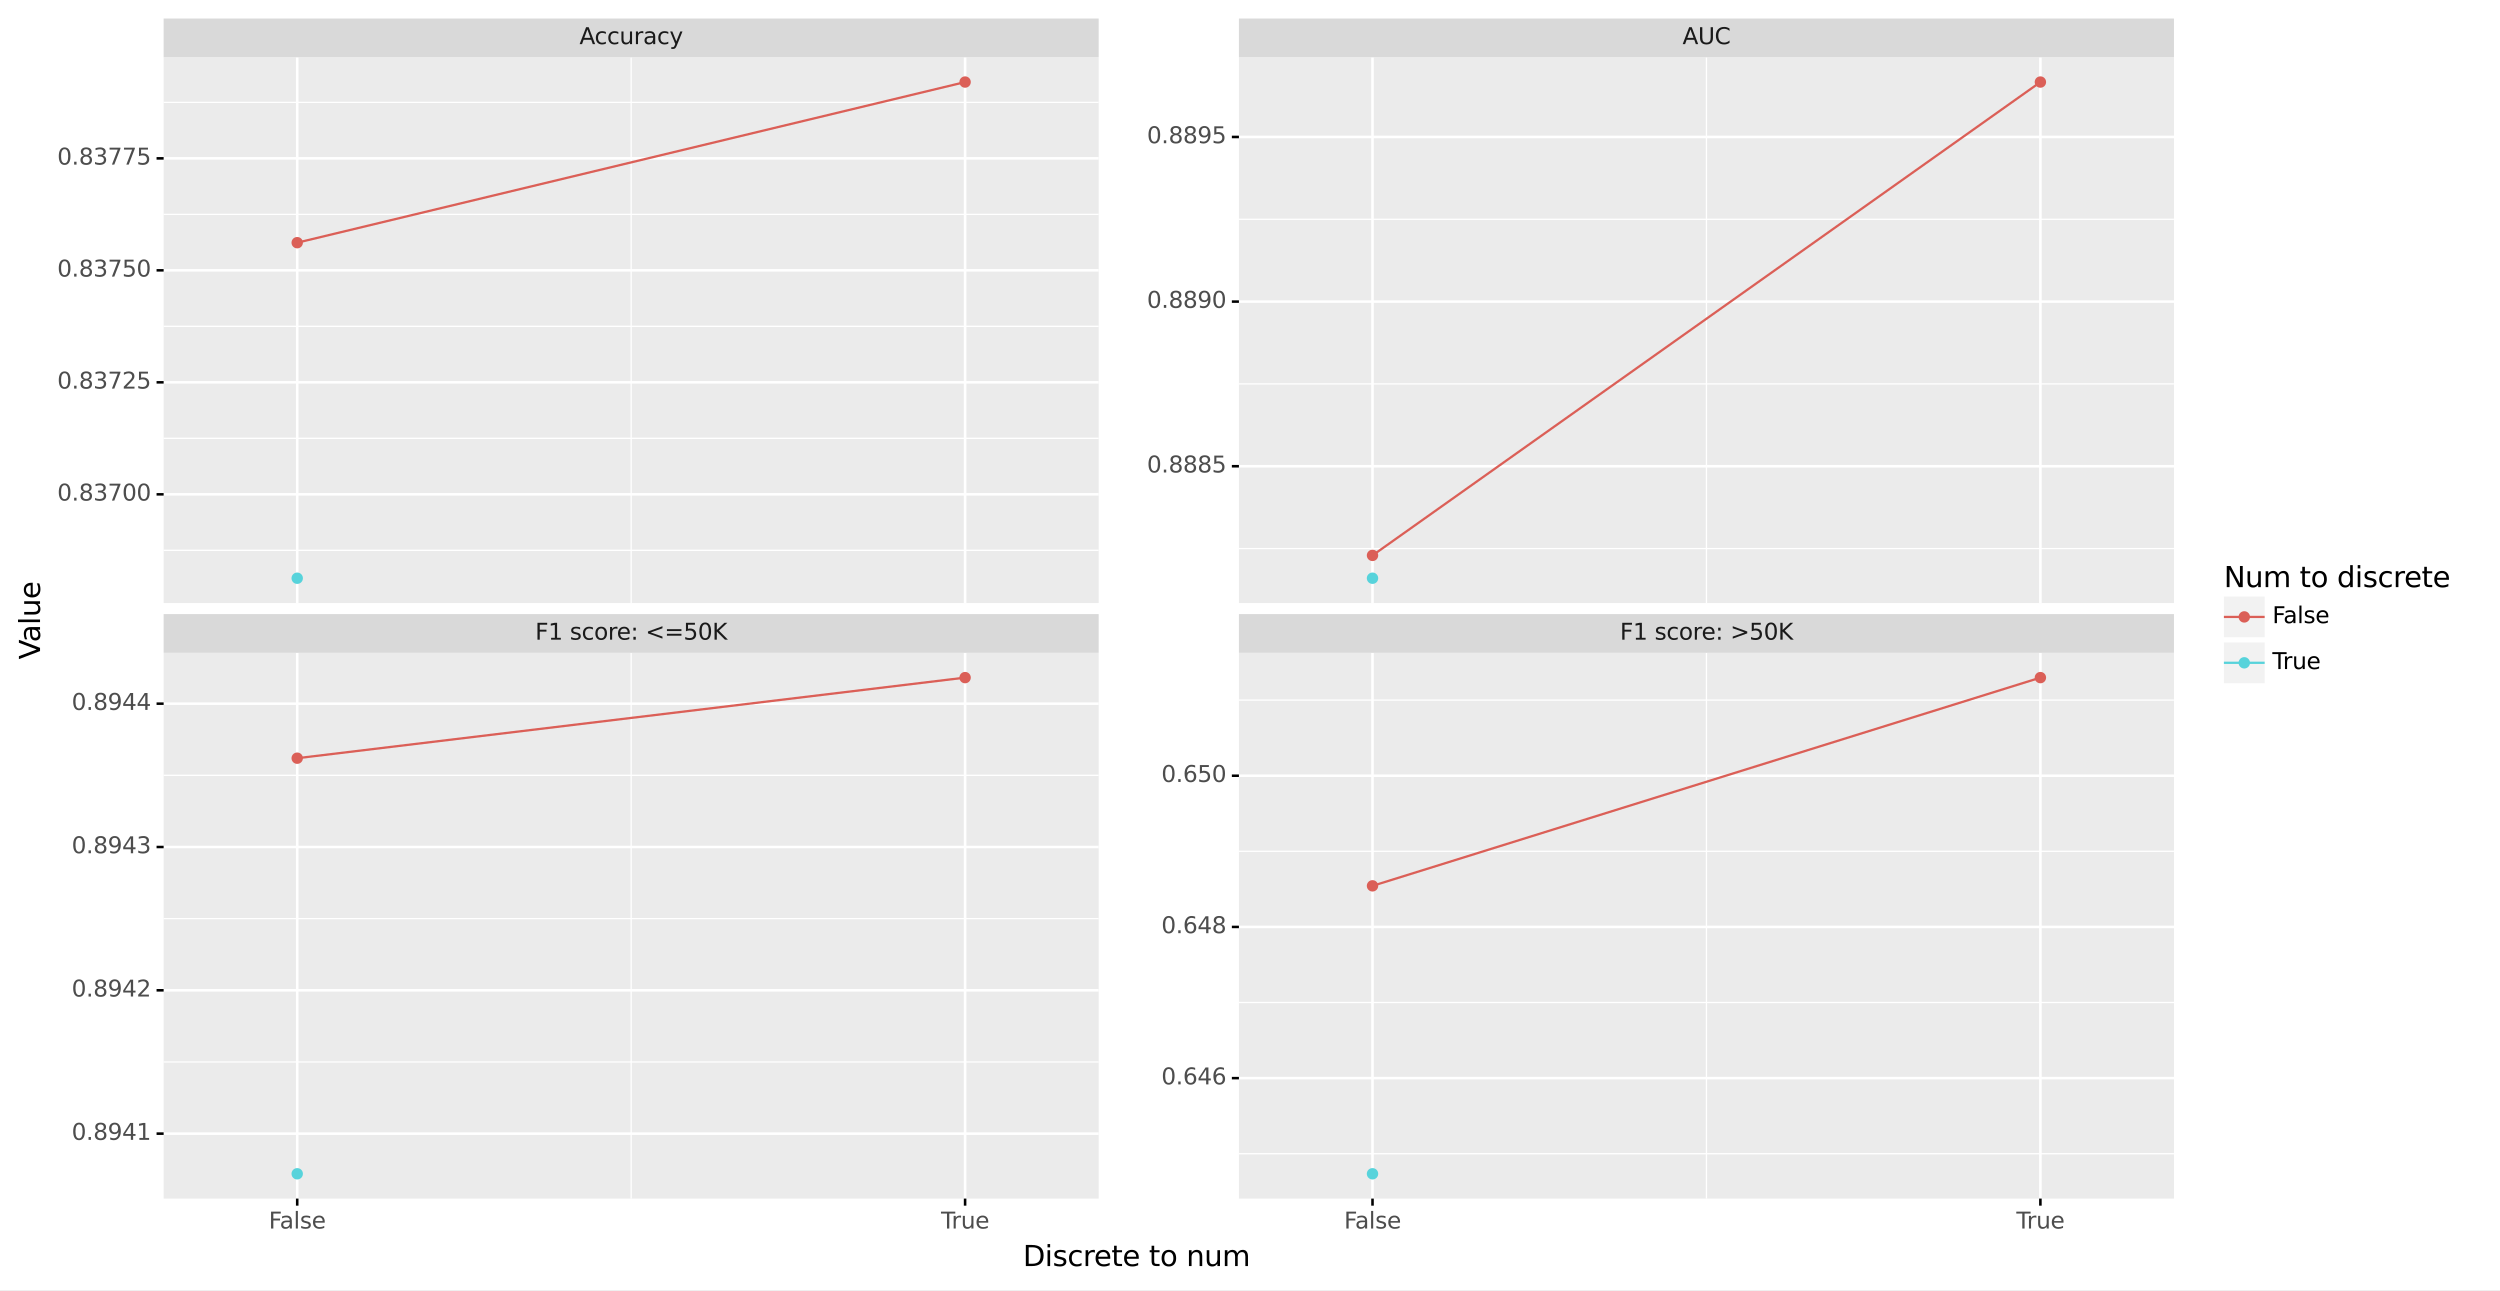 <?xml version="1.0" encoding="utf-8" standalone="no"?>
<!DOCTYPE svg PUBLIC "-//W3C//DTD SVG 1.1//EN"
  "http://www.w3.org/Graphics/SVG/1.1/DTD/svg11.dtd">
<svg height="501.477pt" version="1.1" viewBox="0 0 971.478 501.477" width="971.478pt" xmlns="http://www.w3.org/2000/svg" xmlns:xlink="http://www.w3.org/1999/xlink">
 <rect x="0" y="0" width="971.478" height="501.477" fill="#808080" stroke="none"/>
 <defs>
  <style type="text/css">*{stroke-linecap:butt;stroke-linejoin:round;}</style>
 </defs>
 <g id="figure_1">
  <g id="patch_1">
   <path d="M 0 501.477 
L 971.478 501.477 
L 971.478 0 
L 0 0 
z
" style="fill:#ffffff;stroke:#ffffff;stroke-linejoin:miter;"/>
  </g>
  <g id="axes_1">
   <g id="patch_2">
    <path d="M 63.587 234.334 
L 426.936 234.334 
L 426.936 22.244 
L 63.587 22.244 
z
" style="fill:#ebebeb;"/>
   </g>
   <g id="matplotlib.axis_1">
    <g id="xtick_1">
     <g id="line2d_1">
      <path clip-path="url(#p5f1de4083c)" d="M 115.494 234.334 
L 115.494 22.244 
" style="fill:none;stroke:#ffffff;"/>
     </g>
    </g>
    <g id="xtick_2">
     <g id="line2d_2">
      <path clip-path="url(#p5f1de4083c)" d="M 375.029 234.334 
L 375.029 22.244 
" style="fill:none;stroke:#ffffff;"/>
     </g>
    </g>
    <g id="xtick_3">
     <g id="line2d_3">
      <path clip-path="url(#p5f1de4083c)" d="M 245.261 234.334 
L 245.261 22.244 
" style="fill:none;stroke:#ffffff;stroke-width:0.5;"/>
     </g>
    </g>
   </g>
   <g id="matplotlib.axis_2">
    <g id="ytick_1">
     <g id="line2d_4">
      <path clip-path="url(#p5f1de4083c)" d="M 63.587 192.096 
L 426.936 192.096 
" style="fill:none;stroke:#ffffff;"/>
     </g>
     <g id="line2d_5">
      <path d="M 63.587 192.096 
" style="fill:none;stroke:#333333;stroke-width:1.5;"/>
      <defs>
       <path d="M 0 0 
L -2.75 0 
" id="m5da74744aa" style="stroke:#000000;"/>
      </defs>
      <g>
       <use style="fill:#333333;stroke:#000000;" x="63.587" xlink:href="#m5da74744aa" y="192.096"/>
      </g>
     </g>
     <g id="text_1">
      <!-- 0.83700 -->
      <g style="fill:#4d4d4d;" transform="translate(22.246 194.525)scale(0.088 -0.088)">
       <defs>
        <path d="M 2034 4250 
Q 1547 4250 1301 3770 
Q 1056 3291 1056 2328 
Q 1056 1369 1301 889 
Q 1547 409 2034 409 
Q 2525 409 2770 889 
Q 3016 1369 3016 2328 
Q 3016 3291 2770 3770 
Q 2525 4250 2034 4250 
z
M 2034 4750 
Q 2819 4750 3233 4129 
Q 3647 3509 3647 2328 
Q 3647 1150 3233 529 
Q 2819 -91 2034 -91 
Q 1250 -91 836 529 
Q 422 1150 422 2328 
Q 422 3509 836 4129 
Q 1250 4750 2034 4750 
z
" id="DejaVuSans-30" transform="scale(0.016)"/>
        <path d="M 684 794 
L 1344 794 
L 1344 0 
L 684 0 
L 684 794 
z
" id="DejaVuSans-2e" transform="scale(0.016)"/>
        <path d="M 2034 2216 
Q 1584 2216 1326 1975 
Q 1069 1734 1069 1313 
Q 1069 891 1326 650 
Q 1584 409 2034 409 
Q 2484 409 2743 651 
Q 3003 894 3003 1313 
Q 3003 1734 2745 1975 
Q 2488 2216 2034 2216 
z
M 1403 2484 
Q 997 2584 770 2862 
Q 544 3141 544 3541 
Q 544 4100 942 4425 
Q 1341 4750 2034 4750 
Q 2731 4750 3128 4425 
Q 3525 4100 3525 3541 
Q 3525 3141 3298 2862 
Q 3072 2584 2669 2484 
Q 3125 2378 3379 2068 
Q 3634 1759 3634 1313 
Q 3634 634 3220 271 
Q 2806 -91 2034 -91 
Q 1263 -91 848 271 
Q 434 634 434 1313 
Q 434 1759 690 2068 
Q 947 2378 1403 2484 
z
M 1172 3481 
Q 1172 3119 1398 2916 
Q 1625 2713 2034 2713 
Q 2441 2713 2670 2916 
Q 2900 3119 2900 3481 
Q 2900 3844 2670 4047 
Q 2441 4250 2034 4250 
Q 1625 4250 1398 4047 
Q 1172 3844 1172 3481 
z
" id="DejaVuSans-38" transform="scale(0.016)"/>
        <path d="M 2597 2516 
Q 3050 2419 3304 2112 
Q 3559 1806 3559 1356 
Q 3559 666 3084 287 
Q 2609 -91 1734 -91 
Q 1441 -91 1130 -33 
Q 819 25 488 141 
L 488 750 
Q 750 597 1062 519 
Q 1375 441 1716 441 
Q 2309 441 2620 675 
Q 2931 909 2931 1356 
Q 2931 1769 2642 2001 
Q 2353 2234 1838 2234 
L 1294 2234 
L 1294 2753 
L 1863 2753 
Q 2328 2753 2575 2939 
Q 2822 3125 2822 3475 
Q 2822 3834 2567 4026 
Q 2313 4219 1838 4219 
Q 1578 4219 1281 4162 
Q 984 4106 628 3988 
L 628 4550 
Q 988 4650 1302 4700 
Q 1616 4750 1894 4750 
Q 2613 4750 3031 4423 
Q 3450 4097 3450 3541 
Q 3450 3153 3228 2886 
Q 3006 2619 2597 2516 
z
" id="DejaVuSans-33" transform="scale(0.016)"/>
        <path d="M 525 4666 
L 3525 4666 
L 3525 4397 
L 1831 0 
L 1172 0 
L 2766 4134 
L 525 4134 
L 525 4666 
z
" id="DejaVuSans-37" transform="scale(0.016)"/>
       </defs>
       <use xlink:href="#DejaVuSans-30"/>
       <use x="63.623" xlink:href="#DejaVuSans-2e"/>
       <use x="95.41" xlink:href="#DejaVuSans-38"/>
       <use x="159.033" xlink:href="#DejaVuSans-33"/>
       <use x="222.656" xlink:href="#DejaVuSans-37"/>
       <use x="286.279" xlink:href="#DejaVuSans-30"/>
       <use x="349.902" xlink:href="#DejaVuSans-30"/>
      </g>
     </g>
    </g>
    <g id="ytick_2">
     <g id="line2d_6">
      <path clip-path="url(#p5f1de4083c)" d="M 63.587 148.576 
L 426.936 148.576 
" style="fill:none;stroke:#ffffff;"/>
     </g>
     <g id="line2d_7">
      <path d="M 63.587 148.576 
" style="fill:none;stroke:#333333;stroke-width:1.5;"/>
      <g>
       <use style="fill:#333333;stroke:#000000;" x="63.587" xlink:href="#m5da74744aa" y="148.576"/>
      </g>
     </g>
     <g id="text_2">
      <!-- 0.83725 -->
      <g style="fill:#4d4d4d;" transform="translate(22.246 151.004)scale(0.088 -0.088)">
       <defs>
        <path d="M 1228 531 
L 3431 531 
L 3431 0 
L 469 0 
L 469 531 
Q 828 903 1448 1529 
Q 2069 2156 2228 2338 
Q 2531 2678 2651 2914 
Q 2772 3150 2772 3378 
Q 2772 3750 2511 3984 
Q 2250 4219 1831 4219 
Q 1534 4219 1204 4116 
Q 875 4013 500 3803 
L 500 4441 
Q 881 4594 1212 4672 
Q 1544 4750 1819 4750 
Q 2544 4750 2975 4387 
Q 3406 4025 3406 3419 
Q 3406 3131 3298 2873 
Q 3191 2616 2906 2266 
Q 2828 2175 2409 1742 
Q 1991 1309 1228 531 
z
" id="DejaVuSans-32" transform="scale(0.016)"/>
        <path d="M 691 4666 
L 3169 4666 
L 3169 4134 
L 1269 4134 
L 1269 2991 
Q 1406 3038 1543 3061 
Q 1681 3084 1819 3084 
Q 2600 3084 3056 2656 
Q 3513 2228 3513 1497 
Q 3513 744 3044 326 
Q 2575 -91 1722 -91 
Q 1428 -91 1123 -41 
Q 819 9 494 109 
L 494 744 
Q 775 591 1075 516 
Q 1375 441 1709 441 
Q 2250 441 2565 725 
Q 2881 1009 2881 1497 
Q 2881 1984 2565 2268 
Q 2250 2553 1709 2553 
Q 1456 2553 1204 2497 
Q 953 2441 691 2322 
L 691 4666 
z
" id="DejaVuSans-35" transform="scale(0.016)"/>
       </defs>
       <use xlink:href="#DejaVuSans-30"/>
       <use x="63.623" xlink:href="#DejaVuSans-2e"/>
       <use x="95.41" xlink:href="#DejaVuSans-38"/>
       <use x="159.033" xlink:href="#DejaVuSans-33"/>
       <use x="222.656" xlink:href="#DejaVuSans-37"/>
       <use x="286.279" xlink:href="#DejaVuSans-32"/>
       <use x="349.902" xlink:href="#DejaVuSans-35"/>
      </g>
     </g>
    </g>
    <g id="ytick_3">
     <g id="line2d_8">
      <path clip-path="url(#p5f1de4083c)" d="M 63.587 105.055 
L 426.936 105.055 
" style="fill:none;stroke:#ffffff;"/>
     </g>
     <g id="line2d_9">
      <path d="M 63.587 105.055 
" style="fill:none;stroke:#333333;stroke-width:1.5;"/>
      <g>
       <use style="fill:#333333;stroke:#000000;" x="63.587" xlink:href="#m5da74744aa" y="105.055"/>
      </g>
     </g>
     <g id="text_3">
      <!-- 0.83750 -->
      <g style="fill:#4d4d4d;" transform="translate(22.246 107.483)scale(0.088 -0.088)">
       <use xlink:href="#DejaVuSans-30"/>
       <use x="63.623" xlink:href="#DejaVuSans-2e"/>
       <use x="95.41" xlink:href="#DejaVuSans-38"/>
       <use x="159.033" xlink:href="#DejaVuSans-33"/>
       <use x="222.656" xlink:href="#DejaVuSans-37"/>
       <use x="286.279" xlink:href="#DejaVuSans-35"/>
       <use x="349.902" xlink:href="#DejaVuSans-30"/>
      </g>
     </g>
    </g>
    <g id="ytick_4">
     <g id="line2d_10">
      <path clip-path="url(#p5f1de4083c)" d="M 63.587 61.534 
L 426.936 61.534 
" style="fill:none;stroke:#ffffff;"/>
     </g>
     <g id="line2d_11">
      <path d="M 63.587 61.534 
" style="fill:none;stroke:#333333;stroke-width:1.5;"/>
      <g>
       <use style="fill:#333333;stroke:#000000;" x="63.587" xlink:href="#m5da74744aa" y="61.534"/>
      </g>
     </g>
     <g id="text_4">
      <!-- 0.83775 -->
      <g style="fill:#4d4d4d;" transform="translate(22.246 63.962)scale(0.088 -0.088)">
       <use xlink:href="#DejaVuSans-30"/>
       <use x="63.623" xlink:href="#DejaVuSans-2e"/>
       <use x="95.41" xlink:href="#DejaVuSans-38"/>
       <use x="159.033" xlink:href="#DejaVuSans-33"/>
       <use x="222.656" xlink:href="#DejaVuSans-37"/>
       <use x="286.279" xlink:href="#DejaVuSans-37"/>
       <use x="349.902" xlink:href="#DejaVuSans-35"/>
      </g>
     </g>
    </g>
    <g id="ytick_5">
     <g id="line2d_12">
      <path clip-path="url(#p5f1de4083c)" d="M 63.587 213.857 
L 426.936 213.857 
" style="fill:none;stroke:#ffffff;stroke-width:0.5;"/>
     </g>
    </g>
    <g id="ytick_6">
     <g id="line2d_13">
      <path clip-path="url(#p5f1de4083c)" d="M 63.587 170.336 
L 426.936 170.336 
" style="fill:none;stroke:#ffffff;stroke-width:0.5;"/>
     </g>
    </g>
    <g id="ytick_7">
     <g id="line2d_14">
      <path clip-path="url(#p5f1de4083c)" d="M 63.587 126.815 
L 426.936 126.815 
" style="fill:none;stroke:#ffffff;stroke-width:0.5;"/>
     </g>
    </g>
    <g id="ytick_8">
     <g id="line2d_15">
      <path clip-path="url(#p5f1de4083c)" d="M 63.587 83.295 
L 426.936 83.295 
" style="fill:none;stroke:#ffffff;stroke-width:0.5;"/>
     </g>
    </g>
    <g id="ytick_9">
     <g id="line2d_16">
      <path clip-path="url(#p5f1de4083c)" d="M 63.587 39.774 
L 426.936 39.774 
" style="fill:none;stroke:#ffffff;stroke-width:0.5;"/>
     </g>
    </g>
    <g id="text_5">
     <!-- Value -->
     <g transform="translate(15.558 256.228)rotate(-90)scale(0.11 -0.11)">
      <defs>
       <path d="M 1831 0 
L 50 4666 
L 709 4666 
L 2188 738 
L 3669 4666 
L 4325 4666 
L 2547 0 
L 1831 0 
z
" id="DejaVuSans-56" transform="scale(0.016)"/>
       <path d="M 2194 1759 
Q 1497 1759 1228 1600 
Q 959 1441 959 1056 
Q 959 750 1161 570 
Q 1363 391 1709 391 
Q 2188 391 2477 730 
Q 2766 1069 2766 1631 
L 2766 1759 
L 2194 1759 
z
M 3341 1997 
L 3341 0 
L 2766 0 
L 2766 531 
Q 2569 213 2275 61 
Q 1981 -91 1556 -91 
Q 1019 -91 701 211 
Q 384 513 384 1019 
Q 384 1609 779 1909 
Q 1175 2209 1959 2209 
L 2766 2209 
L 2766 2266 
Q 2766 2663 2505 2880 
Q 2244 3097 1772 3097 
Q 1472 3097 1187 3025 
Q 903 2953 641 2809 
L 641 3341 
Q 956 3463 1253 3523 
Q 1550 3584 1831 3584 
Q 2591 3584 2966 3190 
Q 3341 2797 3341 1997 
z
" id="DejaVuSans-61" transform="scale(0.016)"/>
       <path d="M 603 4863 
L 1178 4863 
L 1178 0 
L 603 0 
L 603 4863 
z
" id="DejaVuSans-6c" transform="scale(0.016)"/>
       <path d="M 544 1381 
L 544 3500 
L 1119 3500 
L 1119 1403 
Q 1119 906 1312 657 
Q 1506 409 1894 409 
Q 2359 409 2629 706 
Q 2900 1003 2900 1516 
L 2900 3500 
L 3475 3500 
L 3475 0 
L 2900 0 
L 2900 538 
Q 2691 219 2414 64 
Q 2138 -91 1772 -91 
Q 1169 -91 856 284 
Q 544 659 544 1381 
z
M 1991 3584 
L 1991 3584 
z
" id="DejaVuSans-75" transform="scale(0.016)"/>
       <path d="M 3597 1894 
L 3597 1613 
L 953 1613 
Q 991 1019 1311 708 
Q 1631 397 2203 397 
Q 2534 397 2845 478 
Q 3156 559 3463 722 
L 3463 178 
Q 3153 47 2828 -22 
Q 2503 -91 2169 -91 
Q 1331 -91 842 396 
Q 353 884 353 1716 
Q 353 2575 817 3079 
Q 1281 3584 2069 3584 
Q 2775 3584 3186 3129 
Q 3597 2675 3597 1894 
z
M 3022 2063 
Q 3016 2534 2758 2815 
Q 2500 3097 2075 3097 
Q 1594 3097 1305 2825 
Q 1016 2553 972 2059 
L 3022 2063 
z
" id="DejaVuSans-65" transform="scale(0.016)"/>
      </defs>
      <use xlink:href="#DejaVuSans-56"/>
      <use x="60.658" xlink:href="#DejaVuSans-61"/>
      <use x="121.938" xlink:href="#DejaVuSans-6c"/>
      <use x="149.721" xlink:href="#DejaVuSans-75"/>
      <use x="213.1" xlink:href="#DejaVuSans-65"/>
     </g>
    </g>
   </g>
   <g id="line2d_17">
    <path clip-path="url(#p5f1de4083c)" d="M 115.494 94.305 
L 375.029 31.885 
" style="fill:none;stroke:#db5f57;stroke-width:0.886;"/>
   </g>
   <g id="PathCollection_1">
    <path clip-path="url(#p5f1de4083c)" d="M 115.494 96.077 
C 115.964 96.077 116.415 95.89 116.747 95.558 
C 117.079 95.226 117.266 94.775 117.266 94.305 
C 117.266 93.835 117.079 93.384 116.747 93.051 
C 116.415 92.719 115.964 92.532 115.494 92.532 
C 115.024 92.532 114.573 92.719 114.24 93.051 
C 113.908 93.384 113.721 93.835 113.721 94.305 
C 113.721 94.775 113.908 95.226 114.24 95.558 
C 114.573 95.89 115.024 96.077 115.494 96.077 
z
" style="fill:#db5f57;stroke:#db5f57;stroke-width:0.886;"/>
    <path clip-path="url(#p5f1de4083c)" d="M 115.494 226.466 
C 115.964 226.466 116.415 226.279 116.747 225.947 
C 117.079 225.615 117.266 225.164 117.266 224.694 
C 117.266 224.224 117.079 223.773 116.747 223.44 
C 116.415 223.108 115.964 222.921 115.494 222.921 
C 115.024 222.921 114.573 223.108 114.24 223.44 
C 113.908 223.773 113.721 224.224 113.721 224.694 
C 113.721 225.164 113.908 225.615 114.24 225.947 
C 114.573 226.279 115.024 226.466 115.494 226.466 
z
" style="fill:#57d3db;stroke:#57d3db;stroke-width:0.886;"/>
    <path clip-path="url(#p5f1de4083c)" d="M 375.029 33.657 
C 375.499 33.657 375.949 33.47 376.282 33.138 
C 376.614 32.805 376.801 32.355 376.801 31.885 
C 376.801 31.414 376.614 30.964 376.282 30.631 
C 375.949 30.299 375.499 30.112 375.029 30.112 
C 374.558 30.112 374.108 30.299 373.775 30.631 
C 373.443 30.964 373.256 31.414 373.256 31.885 
C 373.256 32.355 373.443 32.805 373.775 33.138 
C 374.108 33.47 374.558 33.657 375.029 33.657 
z
" style="fill:#db5f57;stroke:#db5f57;stroke-width:0.886;"/>
   </g>
   <g id="patch_3">
    <path d="M 63.587 22.244 
L 426.936 22.244 
L 426.936 7.2 
L 63.587 7.2 
z
" style="fill:#d9d9d9;"/>
   </g>
   <g id="text_6">
    <!-- Accuracy -->
    <g style="fill:#1a1a1a;" transform="translate(225.172 17.15)scale(0.088 -0.088)">
     <defs>
      <path d="M 2188 4044 
L 1331 1722 
L 3047 1722 
L 2188 4044 
z
M 1831 4666 
L 2547 4666 
L 4325 0 
L 3669 0 
L 3244 1197 
L 1141 1197 
L 716 0 
L 50 0 
L 1831 4666 
z
" id="DejaVuSans-41" transform="scale(0.016)"/>
      <path d="M 3122 3366 
L 3122 2828 
Q 2878 2963 2633 3030 
Q 2388 3097 2138 3097 
Q 1578 3097 1268 2742 
Q 959 2388 959 1747 
Q 959 1106 1268 751 
Q 1578 397 2138 397 
Q 2388 397 2633 464 
Q 2878 531 3122 666 
L 3122 134 
Q 2881 22 2623 -34 
Q 2366 -91 2075 -91 
Q 1284 -91 818 406 
Q 353 903 353 1747 
Q 353 2603 823 3093 
Q 1294 3584 2113 3584 
Q 2378 3584 2631 3529 
Q 2884 3475 3122 3366 
z
" id="DejaVuSans-63" transform="scale(0.016)"/>
      <path d="M 2631 2963 
Q 2534 3019 2420 3045 
Q 2306 3072 2169 3072 
Q 1681 3072 1420 2755 
Q 1159 2438 1159 1844 
L 1159 0 
L 581 0 
L 581 3500 
L 1159 3500 
L 1159 2956 
Q 1341 3275 1631 3429 
Q 1922 3584 2338 3584 
Q 2397 3584 2469 3576 
Q 2541 3569 2628 3553 
L 2631 2963 
z
" id="DejaVuSans-72" transform="scale(0.016)"/>
      <path d="M 2059 -325 
Q 1816 -950 1584 -1140 
Q 1353 -1331 966 -1331 
L 506 -1331 
L 506 -850 
L 844 -850 
Q 1081 -850 1212 -737 
Q 1344 -625 1503 -206 
L 1606 56 
L 191 3500 
L 800 3500 
L 1894 763 
L 2988 3500 
L 3597 3500 
L 2059 -325 
z
" id="DejaVuSans-79" transform="scale(0.016)"/>
     </defs>
     <use xlink:href="#DejaVuSans-41"/>
     <use x="66.658" xlink:href="#DejaVuSans-63"/>
     <use x="121.639" xlink:href="#DejaVuSans-63"/>
     <use x="176.619" xlink:href="#DejaVuSans-75"/>
     <use x="239.998" xlink:href="#DejaVuSans-72"/>
     <use x="281.111" xlink:href="#DejaVuSans-61"/>
     <use x="342.391" xlink:href="#DejaVuSans-63"/>
     <use x="397.371" xlink:href="#DejaVuSans-79"/>
    </g>
   </g>
   <g id="patch_4">
    <path d="M 851.987 277.687 
L 964.278 277.687 
L 964.278 204.561 
L 851.987 204.561 
z
" style="fill:#ffffff;"/>
   </g>
   <g id="text_7">
    <!-- Num to discrete -->
    <g transform="translate(864.187 228.155)scale(0.11 -0.11)">
     <defs>
      <path d="M 628 4666 
L 1478 4666 
L 3547 763 
L 3547 4666 
L 4159 4666 
L 4159 0 
L 3309 0 
L 1241 3903 
L 1241 0 
L 628 0 
L 628 4666 
z
" id="DejaVuSans-4e" transform="scale(0.016)"/>
      <path d="M 3328 2828 
Q 3544 3216 3844 3400 
Q 4144 3584 4550 3584 
Q 5097 3584 5394 3201 
Q 5691 2819 5691 2113 
L 5691 0 
L 5113 0 
L 5113 2094 
Q 5113 2597 4934 2840 
Q 4756 3084 4391 3084 
Q 3944 3084 3684 2787 
Q 3425 2491 3425 1978 
L 3425 0 
L 2847 0 
L 2847 2094 
Q 2847 2600 2669 2842 
Q 2491 3084 2119 3084 
Q 1678 3084 1418 2786 
Q 1159 2488 1159 1978 
L 1159 0 
L 581 0 
L 581 3500 
L 1159 3500 
L 1159 2956 
Q 1356 3278 1631 3431 
Q 1906 3584 2284 3584 
Q 2666 3584 2933 3390 
Q 3200 3197 3328 2828 
z
" id="DejaVuSans-6d" transform="scale(0.016)"/>
      <path id="DejaVuSans-20" transform="scale(0.016)"/>
      <path d="M 1172 4494 
L 1172 3500 
L 2356 3500 
L 2356 3053 
L 1172 3053 
L 1172 1153 
Q 1172 725 1289 603 
Q 1406 481 1766 481 
L 2356 481 
L 2356 0 
L 1766 0 
Q 1100 0 847 248 
Q 594 497 594 1153 
L 594 3053 
L 172 3053 
L 172 3500 
L 594 3500 
L 594 4494 
L 1172 4494 
z
" id="DejaVuSans-74" transform="scale(0.016)"/>
      <path d="M 1959 3097 
Q 1497 3097 1228 2736 
Q 959 2375 959 1747 
Q 959 1119 1226 758 
Q 1494 397 1959 397 
Q 2419 397 2687 759 
Q 2956 1122 2956 1747 
Q 2956 2369 2687 2733 
Q 2419 3097 1959 3097 
z
M 1959 3584 
Q 2709 3584 3137 3096 
Q 3566 2609 3566 1747 
Q 3566 888 3137 398 
Q 2709 -91 1959 -91 
Q 1206 -91 779 398 
Q 353 888 353 1747 
Q 353 2609 779 3096 
Q 1206 3584 1959 3584 
z
" id="DejaVuSans-6f" transform="scale(0.016)"/>
      <path d="M 2906 2969 
L 2906 4863 
L 3481 4863 
L 3481 0 
L 2906 0 
L 2906 525 
Q 2725 213 2448 61 
Q 2172 -91 1784 -91 
Q 1150 -91 751 415 
Q 353 922 353 1747 
Q 353 2572 751 3078 
Q 1150 3584 1784 3584 
Q 2172 3584 2448 3432 
Q 2725 3281 2906 2969 
z
M 947 1747 
Q 947 1113 1208 752 
Q 1469 391 1925 391 
Q 2381 391 2643 752 
Q 2906 1113 2906 1747 
Q 2906 2381 2643 2742 
Q 2381 3103 1925 3103 
Q 1469 3103 1208 2742 
Q 947 2381 947 1747 
z
" id="DejaVuSans-64" transform="scale(0.016)"/>
      <path d="M 603 3500 
L 1178 3500 
L 1178 0 
L 603 0 
L 603 3500 
z
M 603 4863 
L 1178 4863 
L 1178 4134 
L 603 4134 
L 603 4863 
z
" id="DejaVuSans-69" transform="scale(0.016)"/>
      <path d="M 2834 3397 
L 2834 2853 
Q 2591 2978 2328 3040 
Q 2066 3103 1784 3103 
Q 1356 3103 1142 2972 
Q 928 2841 928 2578 
Q 928 2378 1081 2264 
Q 1234 2150 1697 2047 
L 1894 2003 
Q 2506 1872 2764 1633 
Q 3022 1394 3022 966 
Q 3022 478 2636 193 
Q 2250 -91 1575 -91 
Q 1294 -91 989 -36 
Q 684 19 347 128 
L 347 722 
Q 666 556 975 473 
Q 1284 391 1588 391 
Q 1994 391 2212 530 
Q 2431 669 2431 922 
Q 2431 1156 2273 1281 
Q 2116 1406 1581 1522 
L 1381 1569 
Q 847 1681 609 1914 
Q 372 2147 372 2553 
Q 372 3047 722 3315 
Q 1072 3584 1716 3584 
Q 2034 3584 2315 3537 
Q 2597 3491 2834 3397 
z
" id="DejaVuSans-73" transform="scale(0.016)"/>
     </defs>
     <use xlink:href="#DejaVuSans-4e"/>
     <use x="74.805" xlink:href="#DejaVuSans-75"/>
     <use x="138.184" xlink:href="#DejaVuSans-6d"/>
     <use x="235.596" xlink:href="#DejaVuSans-20"/>
     <use x="267.383" xlink:href="#DejaVuSans-74"/>
     <use x="306.592" xlink:href="#DejaVuSans-6f"/>
     <use x="367.773" xlink:href="#DejaVuSans-20"/>
     <use x="399.561" xlink:href="#DejaVuSans-64"/>
     <use x="463.037" xlink:href="#DejaVuSans-69"/>
     <use x="490.82" xlink:href="#DejaVuSans-73"/>
     <use x="542.92" xlink:href="#DejaVuSans-63"/>
     <use x="597.9" xlink:href="#DejaVuSans-72"/>
     <use x="636.764" xlink:href="#DejaVuSans-65"/>
     <use x="698.287" xlink:href="#DejaVuSans-74"/>
     <use x="737.496" xlink:href="#DejaVuSans-65"/>
    </g>
   </g>
   <g id="patch_5">
    <path clip-path="url(#p7c0148f1ff)" d="M 864.187 247.647 
L 880.027 247.647 
L 880.027 231.807 
L 864.187 231.807 
z
" style="fill:#f2f2f2;"/>
   </g>
   <g id="line2d_18">
    <path clip-path="url(#p7c0148f1ff)" d="M 864.187 239.727 
L 880.027 239.727 
" style="fill:none;stroke:#db5f57;stroke-width:0.886;"/>
   </g>
   <g id="line2d_19">
    <path clip-path="url(#p7c0148f1ff)" d="M 872.107 239.727 
" style="fill:none;stroke:#1f77b4;stroke-linecap:square;stroke-width:1.5;"/>
    <defs>
     <path d="M 0 1.772 
C 0.47 1.772 0.921 1.586 1.253 1.253 
C 1.586 0.921 1.772 0.47 1.772 0 
C 1.772 -0.47 1.586 -0.921 1.253 -1.253 
C 0.921 -1.586 0.47 -1.772 0 -1.772 
C -0.47 -1.772 -0.921 -1.586 -1.253 -1.253 
C -1.586 -0.921 -1.772 -0.47 -1.772 0 
C -1.772 0.47 -1.586 0.921 -1.253 1.253 
C -0.921 1.586 -0.47 1.772 0 1.772 
z
" id="ma42537f6a9" style="stroke:#db5f57;stroke-width:0.886;"/>
    </defs>
    <g clip-path="url(#p7c0148f1ff)">
     <use style="fill:#db5f57;stroke:#db5f57;stroke-width:0.886;" x="872.107" xlink:href="#ma42537f6a9" y="239.727"/>
    </g>
   </g>
   <g id="text_8">
    <!-- False -->
    <g transform="translate(883.027 242.155)scale(0.088 -0.088)">
     <defs>
      <path d="M 628 4666 
L 3309 4666 
L 3309 4134 
L 1259 4134 
L 1259 2759 
L 3109 2759 
L 3109 2228 
L 1259 2228 
L 1259 0 
L 628 0 
L 628 4666 
z
" id="DejaVuSans-46" transform="scale(0.016)"/>
     </defs>
     <use xlink:href="#DejaVuSans-46"/>
     <use x="48.395" xlink:href="#DejaVuSans-61"/>
     <use x="109.674" xlink:href="#DejaVuSans-6c"/>
     <use x="137.457" xlink:href="#DejaVuSans-73"/>
     <use x="189.557" xlink:href="#DejaVuSans-65"/>
    </g>
   </g>
   <g id="patch_6">
    <path clip-path="url(#p2a098c238c)" d="M 864.187 265.487 
L 880.027 265.487 
L 880.027 249.647 
L 864.187 249.647 
z
" style="fill:#f2f2f2;"/>
   </g>
   <g id="line2d_20">
    <path clip-path="url(#p2a098c238c)" d="M 864.187 257.567 
L 880.027 257.567 
" style="fill:none;stroke:#57d3db;stroke-width:0.886;"/>
   </g>
   <g id="line2d_21">
    <path clip-path="url(#p2a098c238c)" d="M 872.107 257.567 
" style="fill:none;stroke:#1f77b4;stroke-linecap:square;stroke-width:1.5;"/>
    <defs>
     <path d="M 0 1.772 
C 0.47 1.772 0.921 1.586 1.253 1.253 
C 1.586 0.921 1.772 0.47 1.772 0 
C 1.772 -0.47 1.586 -0.921 1.253 -1.253 
C 0.921 -1.586 0.47 -1.772 0 -1.772 
C -0.47 -1.772 -0.921 -1.586 -1.253 -1.253 
C -1.586 -0.921 -1.772 -0.47 -1.772 0 
C -1.772 0.47 -1.586 0.921 -1.253 1.253 
C -0.921 1.586 -0.47 1.772 0 1.772 
z
" id="me422263a7a" style="stroke:#57d3db;stroke-width:0.886;"/>
    </defs>
    <g clip-path="url(#p2a098c238c)">
     <use style="fill:#57d3db;stroke:#57d3db;stroke-width:0.886;" x="872.107" xlink:href="#me422263a7a" y="257.567"/>
    </g>
   </g>
   <g id="text_9">
    <!-- True -->
    <g transform="translate(883.027 259.995)scale(0.088 -0.088)">
     <defs>
      <path d="M -19 4666 
L 3928 4666 
L 3928 4134 
L 2272 4134 
L 2272 0 
L 1638 0 
L 1638 4134 
L -19 4134 
L -19 4666 
z
" id="DejaVuSans-54" transform="scale(0.016)"/>
     </defs>
     <use xlink:href="#DejaVuSans-54"/>
     <use x="46.334" xlink:href="#DejaVuSans-72"/>
     <use x="87.447" xlink:href="#DejaVuSans-75"/>
     <use x="150.826" xlink:href="#DejaVuSans-65"/>
    </g>
   </g>
  </g>
  <g id="axes_2">
   <g id="patch_7">
    <path d="M 481.438 234.334 
L 844.787 234.334 
L 844.787 22.244 
L 481.438 22.244 
z
" style="fill:#ebebeb;"/>
   </g>
   <g id="matplotlib.axis_3">
    <g id="xtick_4">
     <g id="line2d_22">
      <path clip-path="url(#pc0f17b2900)" d="M 533.345 234.334 
L 533.345 22.244 
" style="fill:none;stroke:#ffffff;stroke-linecap:square;"/>
     </g>
    </g>
    <g id="xtick_5">
     <g id="line2d_23">
      <path clip-path="url(#pc0f17b2900)" d="M 792.88 234.334 
L 792.88 22.244 
" style="fill:none;stroke:#ffffff;stroke-linecap:square;"/>
     </g>
    </g>
    <g id="xtick_6">
     <g id="line2d_24">
      <path clip-path="url(#pc0f17b2900)" d="M 663.112 234.334 
L 663.112 22.244 
" style="fill:none;stroke:#ffffff;stroke-linecap:square;stroke-width:0.5;"/>
     </g>
    </g>
   </g>
   <g id="matplotlib.axis_4">
    <g id="ytick_10">
     <g id="line2d_25">
      <path clip-path="url(#pc0f17b2900)" d="M 481.438 181.174 
L 844.787 181.174 
" style="fill:none;stroke:#ffffff;stroke-linecap:square;"/>
     </g>
     <g id="line2d_26">
      <path d="M 481.438 181.174 
" style="fill:none;stroke:#333333;stroke-linecap:square;stroke-width:1.5;"/>
      <g>
       <use style="fill:#333333;stroke:#000000;" x="481.438" xlink:href="#m5da74744aa" y="181.174"/>
      </g>
     </g>
     <g id="text_10">
      <!-- 0.8885 -->
      <g style="fill:#4d4d4d;" transform="translate(445.696 183.602)scale(0.088 -0.088)">
       <use xlink:href="#DejaVuSans-30"/>
       <use x="63.623" xlink:href="#DejaVuSans-2e"/>
       <use x="95.41" xlink:href="#DejaVuSans-38"/>
       <use x="159.033" xlink:href="#DejaVuSans-38"/>
       <use x="222.656" xlink:href="#DejaVuSans-38"/>
       <use x="286.279" xlink:href="#DejaVuSans-35"/>
      </g>
     </g>
    </g>
    <g id="ytick_11">
     <g id="line2d_27">
      <path clip-path="url(#pc0f17b2900)" d="M 481.438 117.2 
L 844.787 117.2 
" style="fill:none;stroke:#ffffff;stroke-linecap:square;"/>
     </g>
     <g id="line2d_28">
      <path d="M 481.438 117.2 
" style="fill:none;stroke:#333333;stroke-linecap:square;stroke-width:1.5;"/>
      <g>
       <use style="fill:#333333;stroke:#000000;" x="481.438" xlink:href="#m5da74744aa" y="117.2"/>
      </g>
     </g>
     <g id="text_11">
      <!-- 0.8890 -->
      <g style="fill:#4d4d4d;" transform="translate(445.696 119.628)scale(0.088 -0.088)">
       <defs>
        <path d="M 703 97 
L 703 672 
Q 941 559 1184 500 
Q 1428 441 1663 441 
Q 2288 441 2617 861 
Q 2947 1281 2994 2138 
Q 2813 1869 2534 1725 
Q 2256 1581 1919 1581 
Q 1219 1581 811 2004 
Q 403 2428 403 3163 
Q 403 3881 828 4315 
Q 1253 4750 1959 4750 
Q 2769 4750 3195 4129 
Q 3622 3509 3622 2328 
Q 3622 1225 3098 567 
Q 2575 -91 1691 -91 
Q 1453 -91 1209 -44 
Q 966 3 703 97 
z
M 1959 2075 
Q 2384 2075 2632 2365 
Q 2881 2656 2881 3163 
Q 2881 3666 2632 3958 
Q 2384 4250 1959 4250 
Q 1534 4250 1286 3958 
Q 1038 3666 1038 3163 
Q 1038 2656 1286 2365 
Q 1534 2075 1959 2075 
z
" id="DejaVuSans-39" transform="scale(0.016)"/>
       </defs>
       <use xlink:href="#DejaVuSans-30"/>
       <use x="63.623" xlink:href="#DejaVuSans-2e"/>
       <use x="95.41" xlink:href="#DejaVuSans-38"/>
       <use x="159.033" xlink:href="#DejaVuSans-38"/>
       <use x="222.656" xlink:href="#DejaVuSans-39"/>
       <use x="286.279" xlink:href="#DejaVuSans-30"/>
      </g>
     </g>
    </g>
    <g id="ytick_12">
     <g id="line2d_29">
      <path clip-path="url(#pc0f17b2900)" d="M 481.438 53.226 
L 844.787 53.226 
" style="fill:none;stroke:#ffffff;stroke-linecap:square;"/>
     </g>
     <g id="line2d_30">
      <path d="M 481.438 53.226 
" style="fill:none;stroke:#333333;stroke-linecap:square;stroke-width:1.5;"/>
      <g>
       <use style="fill:#333333;stroke:#000000;" x="481.438" xlink:href="#m5da74744aa" y="53.226"/>
      </g>
     </g>
     <g id="text_12">
      <!-- 0.8895 -->
      <g style="fill:#4d4d4d;" transform="translate(445.696 55.655)scale(0.088 -0.088)">
       <use xlink:href="#DejaVuSans-30"/>
       <use x="63.623" xlink:href="#DejaVuSans-2e"/>
       <use x="95.41" xlink:href="#DejaVuSans-38"/>
       <use x="159.033" xlink:href="#DejaVuSans-38"/>
       <use x="222.656" xlink:href="#DejaVuSans-39"/>
       <use x="286.279" xlink:href="#DejaVuSans-35"/>
      </g>
     </g>
    </g>
    <g id="ytick_13">
     <g id="line2d_31">
      <path clip-path="url(#pc0f17b2900)" d="M 481.438 213.161 
L 844.787 213.161 
" style="fill:none;stroke:#ffffff;stroke-linecap:square;stroke-width:0.5;"/>
     </g>
    </g>
    <g id="ytick_14">
     <g id="line2d_32">
      <path clip-path="url(#pc0f17b2900)" d="M 481.438 149.187 
L 844.787 149.187 
" style="fill:none;stroke:#ffffff;stroke-linecap:square;stroke-width:0.5;"/>
     </g>
    </g>
    <g id="ytick_15">
     <g id="line2d_33">
      <path clip-path="url(#pc0f17b2900)" d="M 481.438 85.213 
L 844.787 85.213 
" style="fill:none;stroke:#ffffff;stroke-linecap:square;stroke-width:0.5;"/>
     </g>
    </g>
   </g>
   <g id="line2d_34">
    <path clip-path="url(#pc0f17b2900)" d="M 533.345 215.824 
L 792.88 31.885 
" style="fill:none;stroke:#db5f57;stroke-width:0.886;"/>
   </g>
   <g id="PathCollection_2">
    <path clip-path="url(#pc0f17b2900)" d="M 533.345 217.596 
C 533.815 217.596 534.266 217.409 534.598 217.077 
C 534.931 216.745 535.117 216.294 535.117 215.824 
C 535.117 215.354 534.931 214.903 534.598 214.57 
C 534.266 214.238 533.815 214.051 533.345 214.051 
C 532.875 214.051 532.424 214.238 532.092 214.57 
C 531.759 214.903 531.572 215.354 531.572 215.824 
C 531.572 216.294 531.759 216.745 532.092 217.077 
C 532.424 217.409 532.875 217.596 533.345 217.596 
z
" style="fill:#db5f57;stroke:#db5f57;stroke-width:0.886;"/>
    <path clip-path="url(#pc0f17b2900)" d="M 533.345 226.466 
C 533.815 226.466 534.266 226.279 534.598 225.947 
C 534.931 225.615 535.117 225.164 535.117 224.694 
C 535.117 224.224 534.931 223.773 534.598 223.44 
C 534.266 223.108 533.815 222.921 533.345 222.921 
C 532.875 222.921 532.424 223.108 532.092 223.44 
C 531.759 223.773 531.572 224.224 531.572 224.694 
C 531.572 225.164 531.759 225.615 532.092 225.947 
C 532.424 226.279 532.875 226.466 533.345 226.466 
z
" style="fill:#57d3db;stroke:#57d3db;stroke-width:0.886;"/>
    <path clip-path="url(#pc0f17b2900)" d="M 792.88 33.657 
C 793.35 33.657 793.801 33.47 794.133 33.138 
C 794.465 32.805 794.652 32.355 794.652 31.885 
C 794.652 31.414 794.465 30.964 794.133 30.631 
C 793.801 30.299 793.35 30.112 792.88 30.112 
C 792.41 30.112 791.959 30.299 791.626 30.631 
C 791.294 30.964 791.107 31.414 791.107 31.885 
C 791.107 32.355 791.294 32.805 791.626 33.138 
C 791.959 33.47 792.41 33.657 792.88 33.657 
z
" style="fill:#db5f57;stroke:#db5f57;stroke-width:0.886;"/>
   </g>
   <g id="patch_8">
    <path d="M 481.438 22.244 
L 844.787 22.244 
L 844.787 7.2 
L 481.438 7.2 
z
" style="fill:#d9d9d9;"/>
   </g>
   <g id="text_13">
    <!-- AUC -->
    <g style="fill:#1a1a1a;" transform="translate(653.81 17.15)scale(0.088 -0.088)">
     <defs>
      <path d="M 556 4666 
L 1191 4666 
L 1191 1831 
Q 1191 1081 1462 751 
Q 1734 422 2344 422 
Q 2950 422 3222 751 
Q 3494 1081 3494 1831 
L 3494 4666 
L 4128 4666 
L 4128 1753 
Q 4128 841 3676 375 
Q 3225 -91 2344 -91 
Q 1459 -91 1007 375 
Q 556 841 556 1753 
L 556 4666 
z
" id="DejaVuSans-55" transform="scale(0.016)"/>
      <path d="M 4122 4306 
L 4122 3641 
Q 3803 3938 3442 4084 
Q 3081 4231 2675 4231 
Q 1875 4231 1450 3742 
Q 1025 3253 1025 2328 
Q 1025 1406 1450 917 
Q 1875 428 2675 428 
Q 3081 428 3442 575 
Q 3803 722 4122 1019 
L 4122 359 
Q 3791 134 3420 21 
Q 3050 -91 2638 -91 
Q 1578 -91 968 557 
Q 359 1206 359 2328 
Q 359 3453 968 4101 
Q 1578 4750 2638 4750 
Q 3056 4750 3426 4639 
Q 3797 4528 4122 4306 
z
" id="DejaVuSans-43" transform="scale(0.016)"/>
     </defs>
     <use xlink:href="#DejaVuSans-41"/>
     <use x="68.408" xlink:href="#DejaVuSans-55"/>
     <use x="141.602" xlink:href="#DejaVuSans-43"/>
    </g>
   </g>
  </g>
  <g id="axes_3">
   <g id="patch_9">
    <path d="M 63.587 465.764 
L 426.936 465.764 
L 426.936 253.674 
L 63.587 253.674 
z
" style="fill:#ebebeb;"/>
   </g>
   <g id="matplotlib.axis_5">
    <g id="xtick_7">
     <g id="line2d_35">
      <path clip-path="url(#p2f5a54a4c1)" d="M 115.494 465.764 
L 115.494 253.674 
" style="fill:none;stroke:#ffffff;stroke-linecap:square;"/>
     </g>
     <g id="line2d_36">
      <path d="M 115.494 465.764 
" style="fill:none;stroke:#333333;stroke-linecap:square;stroke-width:1.5;"/>
      <defs>
       <path d="M 0 0 
L 0 2.75 
" id="ma1f91b5026" style="stroke:#000000;"/>
      </defs>
      <g>
       <use style="fill:#333333;stroke:#000000;" x="115.494" xlink:href="#ma1f91b5026" y="465.764"/>
      </g>
     </g>
     <g id="text_14">
      <!-- False -->
      <g style="fill:#4d4d4d;" transform="translate(104.446 477.401)scale(0.088 -0.088)">
       <use xlink:href="#DejaVuSans-46"/>
       <use x="48.395" xlink:href="#DejaVuSans-61"/>
       <use x="109.674" xlink:href="#DejaVuSans-6c"/>
       <use x="137.457" xlink:href="#DejaVuSans-73"/>
       <use x="189.557" xlink:href="#DejaVuSans-65"/>
      </g>
     </g>
    </g>
    <g id="xtick_8">
     <g id="line2d_37">
      <path clip-path="url(#p2f5a54a4c1)" d="M 375.029 465.764 
L 375.029 253.674 
" style="fill:none;stroke:#ffffff;stroke-linecap:square;"/>
     </g>
     <g id="line2d_38">
      <path d="M 375.029 465.764 
" style="fill:none;stroke:#333333;stroke-linecap:square;stroke-width:1.5;"/>
      <g>
       <use style="fill:#333333;stroke:#000000;" x="375.029" xlink:href="#ma1f91b5026" y="465.764"/>
      </g>
     </g>
     <g id="text_15">
      <!-- True -->
      <g style="fill:#4d4d4d;" transform="translate(365.685 477.401)scale(0.088 -0.088)">
       <use xlink:href="#DejaVuSans-54"/>
       <use x="46.334" xlink:href="#DejaVuSans-72"/>
       <use x="87.447" xlink:href="#DejaVuSans-75"/>
       <use x="150.826" xlink:href="#DejaVuSans-65"/>
      </g>
     </g>
    </g>
    <g id="xtick_9">
     <g id="line2d_39">
      <path clip-path="url(#p2f5a54a4c1)" d="M 245.261 465.764 
L 245.261 253.674 
" style="fill:none;stroke:#ffffff;stroke-linecap:square;stroke-width:0.5;"/>
     </g>
    </g>
   </g>
   <g id="matplotlib.axis_6">
    <g id="ytick_16">
     <g id="line2d_40">
      <path clip-path="url(#p2f5a54a4c1)" d="M 63.587 440.514 
L 426.936 440.514 
" style="fill:none;stroke:#ffffff;stroke-linecap:square;"/>
     </g>
     <g id="line2d_41">
      <path d="M 63.587 440.514 
" style="fill:none;stroke:#333333;stroke-linecap:square;stroke-width:1.5;"/>
      <g>
       <use style="fill:#333333;stroke:#000000;" x="63.587" xlink:href="#m5da74744aa" y="440.514"/>
      </g>
     </g>
     <g id="text_16">
      <!-- 0.8941 -->
      <g style="fill:#4d4d4d;" transform="translate(27.845 442.942)scale(0.088 -0.088)">
       <defs>
        <path d="M 2419 4116 
L 825 1625 
L 2419 1625 
L 2419 4116 
z
M 2253 4666 
L 3047 4666 
L 3047 1625 
L 3713 1625 
L 3713 1100 
L 3047 1100 
L 3047 0 
L 2419 0 
L 2419 1100 
L 313 1100 
L 313 1709 
L 2253 4666 
z
" id="DejaVuSans-34" transform="scale(0.016)"/>
        <path d="M 794 531 
L 1825 531 
L 1825 4091 
L 703 3866 
L 703 4441 
L 1819 4666 
L 2450 4666 
L 2450 531 
L 3481 531 
L 3481 0 
L 794 0 
L 794 531 
z
" id="DejaVuSans-31" transform="scale(0.016)"/>
       </defs>
       <use xlink:href="#DejaVuSans-30"/>
       <use x="63.623" xlink:href="#DejaVuSans-2e"/>
       <use x="95.41" xlink:href="#DejaVuSans-38"/>
       <use x="159.033" xlink:href="#DejaVuSans-39"/>
       <use x="222.656" xlink:href="#DejaVuSans-34"/>
       <use x="286.279" xlink:href="#DejaVuSans-31"/>
      </g>
     </g>
    </g>
    <g id="ytick_17">
     <g id="line2d_42">
      <path clip-path="url(#p2f5a54a4c1)" d="M 63.587 384.823 
L 426.936 384.823 
" style="fill:none;stroke:#ffffff;stroke-linecap:square;"/>
     </g>
     <g id="line2d_43">
      <path d="M 63.587 384.823 
" style="fill:none;stroke:#333333;stroke-linecap:square;stroke-width:1.5;"/>
      <g>
       <use style="fill:#333333;stroke:#000000;" x="63.587" xlink:href="#m5da74744aa" y="384.823"/>
      </g>
     </g>
     <g id="text_17">
      <!-- 0.8942 -->
      <g style="fill:#4d4d4d;" transform="translate(27.845 387.252)scale(0.088 -0.088)">
       <use xlink:href="#DejaVuSans-30"/>
       <use x="63.623" xlink:href="#DejaVuSans-2e"/>
       <use x="95.41" xlink:href="#DejaVuSans-38"/>
       <use x="159.033" xlink:href="#DejaVuSans-39"/>
       <use x="222.656" xlink:href="#DejaVuSans-34"/>
       <use x="286.279" xlink:href="#DejaVuSans-32"/>
      </g>
     </g>
    </g>
    <g id="ytick_18">
     <g id="line2d_44">
      <path clip-path="url(#p2f5a54a4c1)" d="M 63.587 329.133 
L 426.936 329.133 
" style="fill:none;stroke:#ffffff;stroke-linecap:square;"/>
     </g>
     <g id="line2d_45">
      <path d="M 63.587 329.133 
" style="fill:none;stroke:#333333;stroke-linecap:square;stroke-width:1.5;"/>
      <g>
       <use style="fill:#333333;stroke:#000000;" x="63.587" xlink:href="#m5da74744aa" y="329.133"/>
      </g>
     </g>
     <g id="text_18">
      <!-- 0.8943 -->
      <g style="fill:#4d4d4d;" transform="translate(27.845 331.561)scale(0.088 -0.088)">
       <use xlink:href="#DejaVuSans-30"/>
       <use x="63.623" xlink:href="#DejaVuSans-2e"/>
       <use x="95.41" xlink:href="#DejaVuSans-38"/>
       <use x="159.033" xlink:href="#DejaVuSans-39"/>
       <use x="222.656" xlink:href="#DejaVuSans-34"/>
       <use x="286.279" xlink:href="#DejaVuSans-33"/>
      </g>
     </g>
    </g>
    <g id="ytick_19">
     <g id="line2d_46">
      <path clip-path="url(#p2f5a54a4c1)" d="M 63.587 273.443 
L 426.936 273.443 
" style="fill:none;stroke:#ffffff;stroke-linecap:square;"/>
     </g>
     <g id="line2d_47">
      <path d="M 63.587 273.443 
" style="fill:none;stroke:#333333;stroke-linecap:square;stroke-width:1.5;"/>
      <g>
       <use style="fill:#333333;stroke:#000000;" x="63.587" xlink:href="#m5da74744aa" y="273.443"/>
      </g>
     </g>
     <g id="text_19">
      <!-- 0.8944 -->
      <g style="fill:#4d4d4d;" transform="translate(27.845 275.871)scale(0.088 -0.088)">
       <use xlink:href="#DejaVuSans-30"/>
       <use x="63.623" xlink:href="#DejaVuSans-2e"/>
       <use x="95.41" xlink:href="#DejaVuSans-38"/>
       <use x="159.033" xlink:href="#DejaVuSans-39"/>
       <use x="222.656" xlink:href="#DejaVuSans-34"/>
       <use x="286.279" xlink:href="#DejaVuSans-34"/>
      </g>
     </g>
    </g>
    <g id="ytick_20">
     <g id="line2d_48">
      <path clip-path="url(#p2f5a54a4c1)" d="M 63.587 412.669 
L 426.936 412.669 
" style="fill:none;stroke:#ffffff;stroke-linecap:square;stroke-width:0.5;"/>
     </g>
    </g>
    <g id="ytick_21">
     <g id="line2d_49">
      <path clip-path="url(#p2f5a54a4c1)" d="M 63.587 356.978 
L 426.936 356.978 
" style="fill:none;stroke:#ffffff;stroke-linecap:square;stroke-width:0.5;"/>
     </g>
    </g>
    <g id="ytick_22">
     <g id="line2d_50">
      <path clip-path="url(#p2f5a54a4c1)" d="M 63.587 301.288 
L 426.936 301.288 
" style="fill:none;stroke:#ffffff;stroke-linecap:square;stroke-width:0.5;"/>
     </g>
    </g>
   </g>
   <g id="line2d_51">
    <path clip-path="url(#p2f5a54a4c1)" d="M 115.494 294.628 
L 375.029 263.315 
" style="fill:none;stroke:#db5f57;stroke-width:0.886;"/>
   </g>
   <g id="PathCollection_3">
    <path clip-path="url(#p2f5a54a4c1)" d="M 115.494 296.4 
C 115.964 296.4 116.415 296.213 116.747 295.881 
C 117.079 295.549 117.266 295.098 117.266 294.628 
C 117.266 294.158 117.079 293.707 116.747 293.374 
C 116.415 293.042 115.964 292.855 115.494 292.855 
C 115.024 292.855 114.573 293.042 114.24 293.374 
C 113.908 293.707 113.721 294.158 113.721 294.628 
C 113.721 295.098 113.908 295.549 114.24 295.881 
C 114.573 296.213 115.024 296.4 115.494 296.4 
z
" style="fill:#db5f57;stroke:#db5f57;stroke-width:0.886;"/>
    <path clip-path="url(#p2f5a54a4c1)" d="M 115.494 457.896 
C 115.964 457.896 116.415 457.709 116.747 457.377 
C 117.079 457.045 117.266 456.594 117.266 456.124 
C 117.266 455.654 117.079 455.203 116.747 454.87 
C 116.415 454.538 115.964 454.351 115.494 454.351 
C 115.024 454.351 114.573 454.538 114.24 454.87 
C 113.908 455.203 113.721 455.654 113.721 456.124 
C 113.721 456.594 113.908 457.045 114.24 457.377 
C 114.573 457.709 115.024 457.896 115.494 457.896 
z
" style="fill:#57d3db;stroke:#57d3db;stroke-width:0.886;"/>
    <path clip-path="url(#p2f5a54a4c1)" d="M 375.029 265.087 
C 375.499 265.087 375.949 264.9 376.282 264.568 
C 376.614 264.235 376.801 263.785 376.801 263.315 
C 376.801 262.844 376.614 262.394 376.282 262.061 
C 375.949 261.729 375.499 261.542 375.029 261.542 
C 374.558 261.542 374.108 261.729 373.775 262.061 
C 373.443 262.394 373.256 262.844 373.256 263.315 
C 373.256 263.785 373.443 264.235 373.775 264.568 
C 374.108 264.9 374.558 265.087 375.029 265.087 
z
" style="fill:#db5f57;stroke:#db5f57;stroke-width:0.886;"/>
   </g>
   <g id="patch_10">
    <path d="M 63.587 253.674 
L 426.936 253.674 
L 426.936 238.63 
L 63.587 238.63 
z
" style="fill:#d9d9d9;"/>
   </g>
   <g id="text_20">
    <!-- F1 score: &lt;=50K -->
    <g style="fill:#1a1a1a;" transform="translate(207.972 248.58)scale(0.088 -0.088)">
     <defs>
      <path d="M 750 794 
L 1409 794 
L 1409 0 
L 750 0 
L 750 794 
z
M 750 3309 
L 1409 3309 
L 1409 2516 
L 750 2516 
L 750 3309 
z
" id="DejaVuSans-3a" transform="scale(0.016)"/>
      <path d="M 4684 3150 
L 1459 2003 
L 4684 863 
L 4684 294 
L 678 1747 
L 678 2266 
L 4684 3719 
L 4684 3150 
z
" id="DejaVuSans-3c" transform="scale(0.016)"/>
      <path d="M 678 2906 
L 4684 2906 
L 4684 2381 
L 678 2381 
L 678 2906 
z
M 678 1631 
L 4684 1631 
L 4684 1100 
L 678 1100 
L 678 1631 
z
" id="DejaVuSans-3d" transform="scale(0.016)"/>
      <path d="M 628 4666 
L 1259 4666 
L 1259 2694 
L 3353 4666 
L 4166 4666 
L 1850 2491 
L 4331 0 
L 3500 0 
L 1259 2247 
L 1259 0 
L 628 0 
L 628 4666 
z
" id="DejaVuSans-4b" transform="scale(0.016)"/>
     </defs>
     <use xlink:href="#DejaVuSans-46"/>
     <use x="57.52" xlink:href="#DejaVuSans-31"/>
     <use x="121.143" xlink:href="#DejaVuSans-20"/>
     <use x="152.93" xlink:href="#DejaVuSans-73"/>
     <use x="205.029" xlink:href="#DejaVuSans-63"/>
     <use x="260.01" xlink:href="#DejaVuSans-6f"/>
     <use x="321.191" xlink:href="#DejaVuSans-72"/>
     <use x="360.055" xlink:href="#DejaVuSans-65"/>
     <use x="421.578" xlink:href="#DejaVuSans-3a"/>
     <use x="455.27" xlink:href="#DejaVuSans-20"/>
     <use x="487.057" xlink:href="#DejaVuSans-3c"/>
     <use x="570.846" xlink:href="#DejaVuSans-3d"/>
     <use x="654.635" xlink:href="#DejaVuSans-35"/>
     <use x="718.258" xlink:href="#DejaVuSans-30"/>
     <use x="781.881" xlink:href="#DejaVuSans-4b"/>
    </g>
   </g>
  </g>
  <g id="axes_4">
   <g id="patch_11">
    <path d="M 481.438 465.764 
L 844.787 465.764 
L 844.787 253.674 
L 481.438 253.674 
z
" style="fill:#ebebeb;"/>
   </g>
   <g id="matplotlib.axis_7">
    <g id="xtick_10">
     <g id="line2d_52">
      <path clip-path="url(#p0338aa2ec9)" d="M 533.345 465.764 
L 533.345 253.674 
" style="fill:none;stroke:#ffffff;stroke-linecap:square;"/>
     </g>
     <g id="line2d_53">
      <path d="M 533.345 465.764 
" style="fill:none;stroke:#333333;stroke-linecap:square;stroke-width:1.5;"/>
      <g>
       <use style="fill:#333333;stroke:#000000;" x="533.345" xlink:href="#ma1f91b5026" y="465.764"/>
      </g>
     </g>
     <g id="text_21">
      <!-- False -->
      <g style="fill:#4d4d4d;" transform="translate(522.297 477.401)scale(0.088 -0.088)">
       <use xlink:href="#DejaVuSans-46"/>
       <use x="48.395" xlink:href="#DejaVuSans-61"/>
       <use x="109.674" xlink:href="#DejaVuSans-6c"/>
       <use x="137.457" xlink:href="#DejaVuSans-73"/>
       <use x="189.557" xlink:href="#DejaVuSans-65"/>
      </g>
     </g>
    </g>
    <g id="xtick_11">
     <g id="line2d_54">
      <path clip-path="url(#p0338aa2ec9)" d="M 792.88 465.764 
L 792.88 253.674 
" style="fill:none;stroke:#ffffff;stroke-linecap:square;"/>
     </g>
     <g id="line2d_55">
      <path d="M 792.88 465.764 
" style="fill:none;stroke:#333333;stroke-linecap:square;stroke-width:1.5;"/>
      <g>
       <use style="fill:#333333;stroke:#000000;" x="792.88" xlink:href="#ma1f91b5026" y="465.764"/>
      </g>
     </g>
     <g id="text_22">
      <!-- True -->
      <g style="fill:#4d4d4d;" transform="translate(783.537 477.401)scale(0.088 -0.088)">
       <use xlink:href="#DejaVuSans-54"/>
       <use x="46.334" xlink:href="#DejaVuSans-72"/>
       <use x="87.447" xlink:href="#DejaVuSans-75"/>
       <use x="150.826" xlink:href="#DejaVuSans-65"/>
      </g>
     </g>
    </g>
    <g id="xtick_12">
     <g id="line2d_56">
      <path clip-path="url(#p0338aa2ec9)" d="M 663.112 465.764 
L 663.112 253.674 
" style="fill:none;stroke:#ffffff;stroke-linecap:square;stroke-width:0.5;"/>
     </g>
    </g>
    <g id="text_23">
     <!-- Discrete to num -->
     <g transform="translate(397.527 491.989)scale(0.11 -0.11)">
      <defs>
       <path d="M 1259 4147 
L 1259 519 
L 2022 519 
Q 2988 519 3436 956 
Q 3884 1394 3884 2338 
Q 3884 3275 3436 3711 
Q 2988 4147 2022 4147 
L 1259 4147 
z
M 628 4666 
L 1925 4666 
Q 3281 4666 3915 4102 
Q 4550 3538 4550 2338 
Q 4550 1131 3912 565 
Q 3275 0 1925 0 
L 628 0 
L 628 4666 
z
" id="DejaVuSans-44" transform="scale(0.016)"/>
       <path d="M 3513 2113 
L 3513 0 
L 2938 0 
L 2938 2094 
Q 2938 2591 2744 2837 
Q 2550 3084 2163 3084 
Q 1697 3084 1428 2787 
Q 1159 2491 1159 1978 
L 1159 0 
L 581 0 
L 581 3500 
L 1159 3500 
L 1159 2956 
Q 1366 3272 1645 3428 
Q 1925 3584 2291 3584 
Q 2894 3584 3203 3211 
Q 3513 2838 3513 2113 
z
" id="DejaVuSans-6e" transform="scale(0.016)"/>
      </defs>
      <use xlink:href="#DejaVuSans-44"/>
      <use x="77.002" xlink:href="#DejaVuSans-69"/>
      <use x="104.785" xlink:href="#DejaVuSans-73"/>
      <use x="156.885" xlink:href="#DejaVuSans-63"/>
      <use x="211.865" xlink:href="#DejaVuSans-72"/>
      <use x="250.729" xlink:href="#DejaVuSans-65"/>
      <use x="312.252" xlink:href="#DejaVuSans-74"/>
      <use x="351.461" xlink:href="#DejaVuSans-65"/>
      <use x="412.984" xlink:href="#DejaVuSans-20"/>
      <use x="444.771" xlink:href="#DejaVuSans-74"/>
      <use x="483.98" xlink:href="#DejaVuSans-6f"/>
      <use x="545.162" xlink:href="#DejaVuSans-20"/>
      <use x="576.949" xlink:href="#DejaVuSans-6e"/>
      <use x="640.328" xlink:href="#DejaVuSans-75"/>
      <use x="703.707" xlink:href="#DejaVuSans-6d"/>
     </g>
    </g>
   </g>
   <g id="matplotlib.axis_8">
    <g id="ytick_23">
     <g id="line2d_57">
      <path clip-path="url(#p0338aa2ec9)" d="M 481.438 418.949 
L 844.787 418.949 
" style="fill:none;stroke:#ffffff;stroke-linecap:square;"/>
     </g>
     <g id="line2d_58">
      <path d="M 481.438 418.949 
" style="fill:none;stroke:#333333;stroke-linecap:square;stroke-width:1.5;"/>
      <g>
       <use style="fill:#333333;stroke:#000000;" x="481.438" xlink:href="#m5da74744aa" y="418.949"/>
      </g>
     </g>
     <g id="text_24">
      <!-- 0.646 -->
      <g style="fill:#4d4d4d;" transform="translate(451.295 421.377)scale(0.088 -0.088)">
       <defs>
        <path d="M 2113 2584 
Q 1688 2584 1439 2293 
Q 1191 2003 1191 1497 
Q 1191 994 1439 701 
Q 1688 409 2113 409 
Q 2538 409 2786 701 
Q 3034 994 3034 1497 
Q 3034 2003 2786 2293 
Q 2538 2584 2113 2584 
z
M 3366 4563 
L 3366 3988 
Q 3128 4100 2886 4159 
Q 2644 4219 2406 4219 
Q 1781 4219 1451 3797 
Q 1122 3375 1075 2522 
Q 1259 2794 1537 2939 
Q 1816 3084 2150 3084 
Q 2853 3084 3261 2657 
Q 3669 2231 3669 1497 
Q 3669 778 3244 343 
Q 2819 -91 2113 -91 
Q 1303 -91 875 529 
Q 447 1150 447 2328 
Q 447 3434 972 4092 
Q 1497 4750 2381 4750 
Q 2619 4750 2861 4703 
Q 3103 4656 3366 4563 
z
" id="DejaVuSans-36" transform="scale(0.016)"/>
       </defs>
       <use xlink:href="#DejaVuSans-30"/>
       <use x="63.623" xlink:href="#DejaVuSans-2e"/>
       <use x="95.41" xlink:href="#DejaVuSans-36"/>
       <use x="159.033" xlink:href="#DejaVuSans-34"/>
       <use x="222.656" xlink:href="#DejaVuSans-36"/>
      </g>
     </g>
    </g>
    <g id="ytick_24">
     <g id="line2d_59">
      <path clip-path="url(#p0338aa2ec9)" d="M 481.438 360.193 
L 844.787 360.193 
" style="fill:none;stroke:#ffffff;stroke-linecap:square;"/>
     </g>
     <g id="line2d_60">
      <path d="M 481.438 360.193 
" style="fill:none;stroke:#333333;stroke-linecap:square;stroke-width:1.5;"/>
      <g>
       <use style="fill:#333333;stroke:#000000;" x="481.438" xlink:href="#m5da74744aa" y="360.193"/>
      </g>
     </g>
     <g id="text_25">
      <!-- 0.648 -->
      <g style="fill:#4d4d4d;" transform="translate(451.295 362.622)scale(0.088 -0.088)">
       <use xlink:href="#DejaVuSans-30"/>
       <use x="63.623" xlink:href="#DejaVuSans-2e"/>
       <use x="95.41" xlink:href="#DejaVuSans-36"/>
       <use x="159.033" xlink:href="#DejaVuSans-34"/>
       <use x="222.656" xlink:href="#DejaVuSans-38"/>
      </g>
     </g>
    </g>
    <g id="ytick_25">
     <g id="line2d_61">
      <path clip-path="url(#p0338aa2ec9)" d="M 481.438 301.438 
L 844.787 301.438 
" style="fill:none;stroke:#ffffff;stroke-linecap:square;"/>
     </g>
     <g id="line2d_62">
      <path d="M 481.438 301.438 
" style="fill:none;stroke:#333333;stroke-linecap:square;stroke-width:1.5;"/>
      <g>
       <use style="fill:#333333;stroke:#000000;" x="481.438" xlink:href="#m5da74744aa" y="301.438"/>
      </g>
     </g>
     <g id="text_26">
      <!-- 0.650 -->
      <g style="fill:#4d4d4d;" transform="translate(451.295 303.866)scale(0.088 -0.088)">
       <use xlink:href="#DejaVuSans-30"/>
       <use x="63.623" xlink:href="#DejaVuSans-2e"/>
       <use x="95.41" xlink:href="#DejaVuSans-36"/>
       <use x="159.033" xlink:href="#DejaVuSans-35"/>
       <use x="222.656" xlink:href="#DejaVuSans-30"/>
      </g>
     </g>
    </g>
    <g id="ytick_26">
     <g id="line2d_63">
      <path clip-path="url(#p0338aa2ec9)" d="M 481.438 448.326 
L 844.787 448.326 
" style="fill:none;stroke:#ffffff;stroke-linecap:square;stroke-width:0.5;"/>
     </g>
    </g>
    <g id="ytick_27">
     <g id="line2d_64">
      <path clip-path="url(#p0338aa2ec9)" d="M 481.438 389.571 
L 844.787 389.571 
" style="fill:none;stroke:#ffffff;stroke-linecap:square;stroke-width:0.5;"/>
     </g>
    </g>
    <g id="ytick_28">
     <g id="line2d_65">
      <path clip-path="url(#p0338aa2ec9)" d="M 481.438 330.816 
L 844.787 330.816 
" style="fill:none;stroke:#ffffff;stroke-linecap:square;stroke-width:0.5;"/>
     </g>
    </g>
    <g id="ytick_29">
     <g id="line2d_66">
      <path clip-path="url(#p0338aa2ec9)" d="M 481.438 272.06 
L 844.787 272.06 
" style="fill:none;stroke:#ffffff;stroke-linecap:square;stroke-width:0.5;"/>
     </g>
    </g>
   </g>
   <g id="line2d_67">
    <path clip-path="url(#p0338aa2ec9)" d="M 533.345 344.232 
L 792.88 263.315 
" style="fill:none;stroke:#db5f57;stroke-width:0.886;"/>
   </g>
   <g id="PathCollection_4">
    <path clip-path="url(#p0338aa2ec9)" d="M 533.345 346.005 
C 533.815 346.005 534.266 345.818 534.598 345.486 
C 534.931 345.153 535.117 344.703 535.117 344.232 
C 535.117 343.762 534.931 343.312 534.598 342.979 
C 534.266 342.647 533.815 342.46 533.345 342.46 
C 532.875 342.46 532.424 342.647 532.092 342.979 
C 531.759 343.312 531.572 343.762 531.572 344.232 
C 531.572 344.703 531.759 345.153 532.092 345.486 
C 532.424 345.818 532.875 346.005 533.345 346.005 
z
" style="fill:#db5f57;stroke:#db5f57;stroke-width:0.886;"/>
    <path clip-path="url(#p0338aa2ec9)" d="M 533.345 457.896 
C 533.815 457.896 534.266 457.709 534.598 457.377 
C 534.931 457.045 535.117 456.594 535.117 456.124 
C 535.117 455.654 534.931 455.203 534.598 454.87 
C 534.266 454.538 533.815 454.351 533.345 454.351 
C 532.875 454.351 532.424 454.538 532.092 454.87 
C 531.759 455.203 531.572 455.654 531.572 456.124 
C 531.572 456.594 531.759 457.045 532.092 457.377 
C 532.424 457.709 532.875 457.896 533.345 457.896 
z
" style="fill:#57d3db;stroke:#57d3db;stroke-width:0.886;"/>
    <path clip-path="url(#p0338aa2ec9)" d="M 792.88 265.087 
C 793.35 265.087 793.801 264.9 794.133 264.568 
C 794.465 264.235 794.652 263.785 794.652 263.315 
C 794.652 262.844 794.465 262.394 794.133 262.061 
C 793.801 261.729 793.35 261.542 792.88 261.542 
C 792.41 261.542 791.959 261.729 791.626 262.061 
C 791.294 262.394 791.107 262.844 791.107 263.315 
C 791.107 263.785 791.294 264.235 791.626 264.568 
C 791.959 264.9 792.41 265.087 792.88 265.087 
z
" style="fill:#db5f57;stroke:#db5f57;stroke-width:0.886;"/>
   </g>
   <g id="patch_12">
    <path d="M 481.438 253.674 
L 844.787 253.674 
L 844.787 238.63 
L 481.438 238.63 
z
" style="fill:#d9d9d9;"/>
   </g>
   <g id="text_27">
    <!-- F1 score: &gt;50K -->
    <g style="fill:#1a1a1a;" transform="translate(629.511 248.58)scale(0.088 -0.088)">
     <defs>
      <path d="M 678 3150 
L 678 3719 
L 4684 2266 
L 4684 1747 
L 678 294 
L 678 863 
L 3897 2003 
L 678 3150 
z
" id="DejaVuSans-3e" transform="scale(0.016)"/>
     </defs>
     <use xlink:href="#DejaVuSans-46"/>
     <use x="57.52" xlink:href="#DejaVuSans-31"/>
     <use x="121.143" xlink:href="#DejaVuSans-20"/>
     <use x="152.93" xlink:href="#DejaVuSans-73"/>
     <use x="205.029" xlink:href="#DejaVuSans-63"/>
     <use x="260.01" xlink:href="#DejaVuSans-6f"/>
     <use x="321.191" xlink:href="#DejaVuSans-72"/>
     <use x="360.055" xlink:href="#DejaVuSans-65"/>
     <use x="421.578" xlink:href="#DejaVuSans-3a"/>
     <use x="455.27" xlink:href="#DejaVuSans-20"/>
     <use x="487.057" xlink:href="#DejaVuSans-3e"/>
     <use x="570.846" xlink:href="#DejaVuSans-35"/>
     <use x="634.469" xlink:href="#DejaVuSans-30"/>
     <use x="698.092" xlink:href="#DejaVuSans-4b"/>
    </g>
   </g>
  </g>
 </g>
 <defs>
  <clipPath id="p5f1de4083c">
   <rect height="212.09" width="363.349" x="63.587" y="22.244"/>
  </clipPath>
  <clipPath id="p7c0148f1ff">
   <path d="M 864.187 247.647 
L 864.187 231.807 
L 880.027 231.807 
L 880.027 247.647 
"/>
  </clipPath>
  <clipPath id="p2a098c238c">
   <path d="M 864.187 265.487 
L 864.187 249.647 
L 880.027 249.647 
L 880.027 265.487 
"/>
  </clipPath>
  <clipPath id="pc0f17b2900">
   <rect height="212.09" width="363.349" x="481.438" y="22.244"/>
  </clipPath>
  <clipPath id="p2f5a54a4c1">
   <rect height="212.09" width="363.349" x="63.587" y="253.674"/>
  </clipPath>
  <clipPath id="p0338aa2ec9">
   <rect height="212.09" width="363.349" x="481.438" y="253.674"/>
  </clipPath>
 </defs>
</svg>
